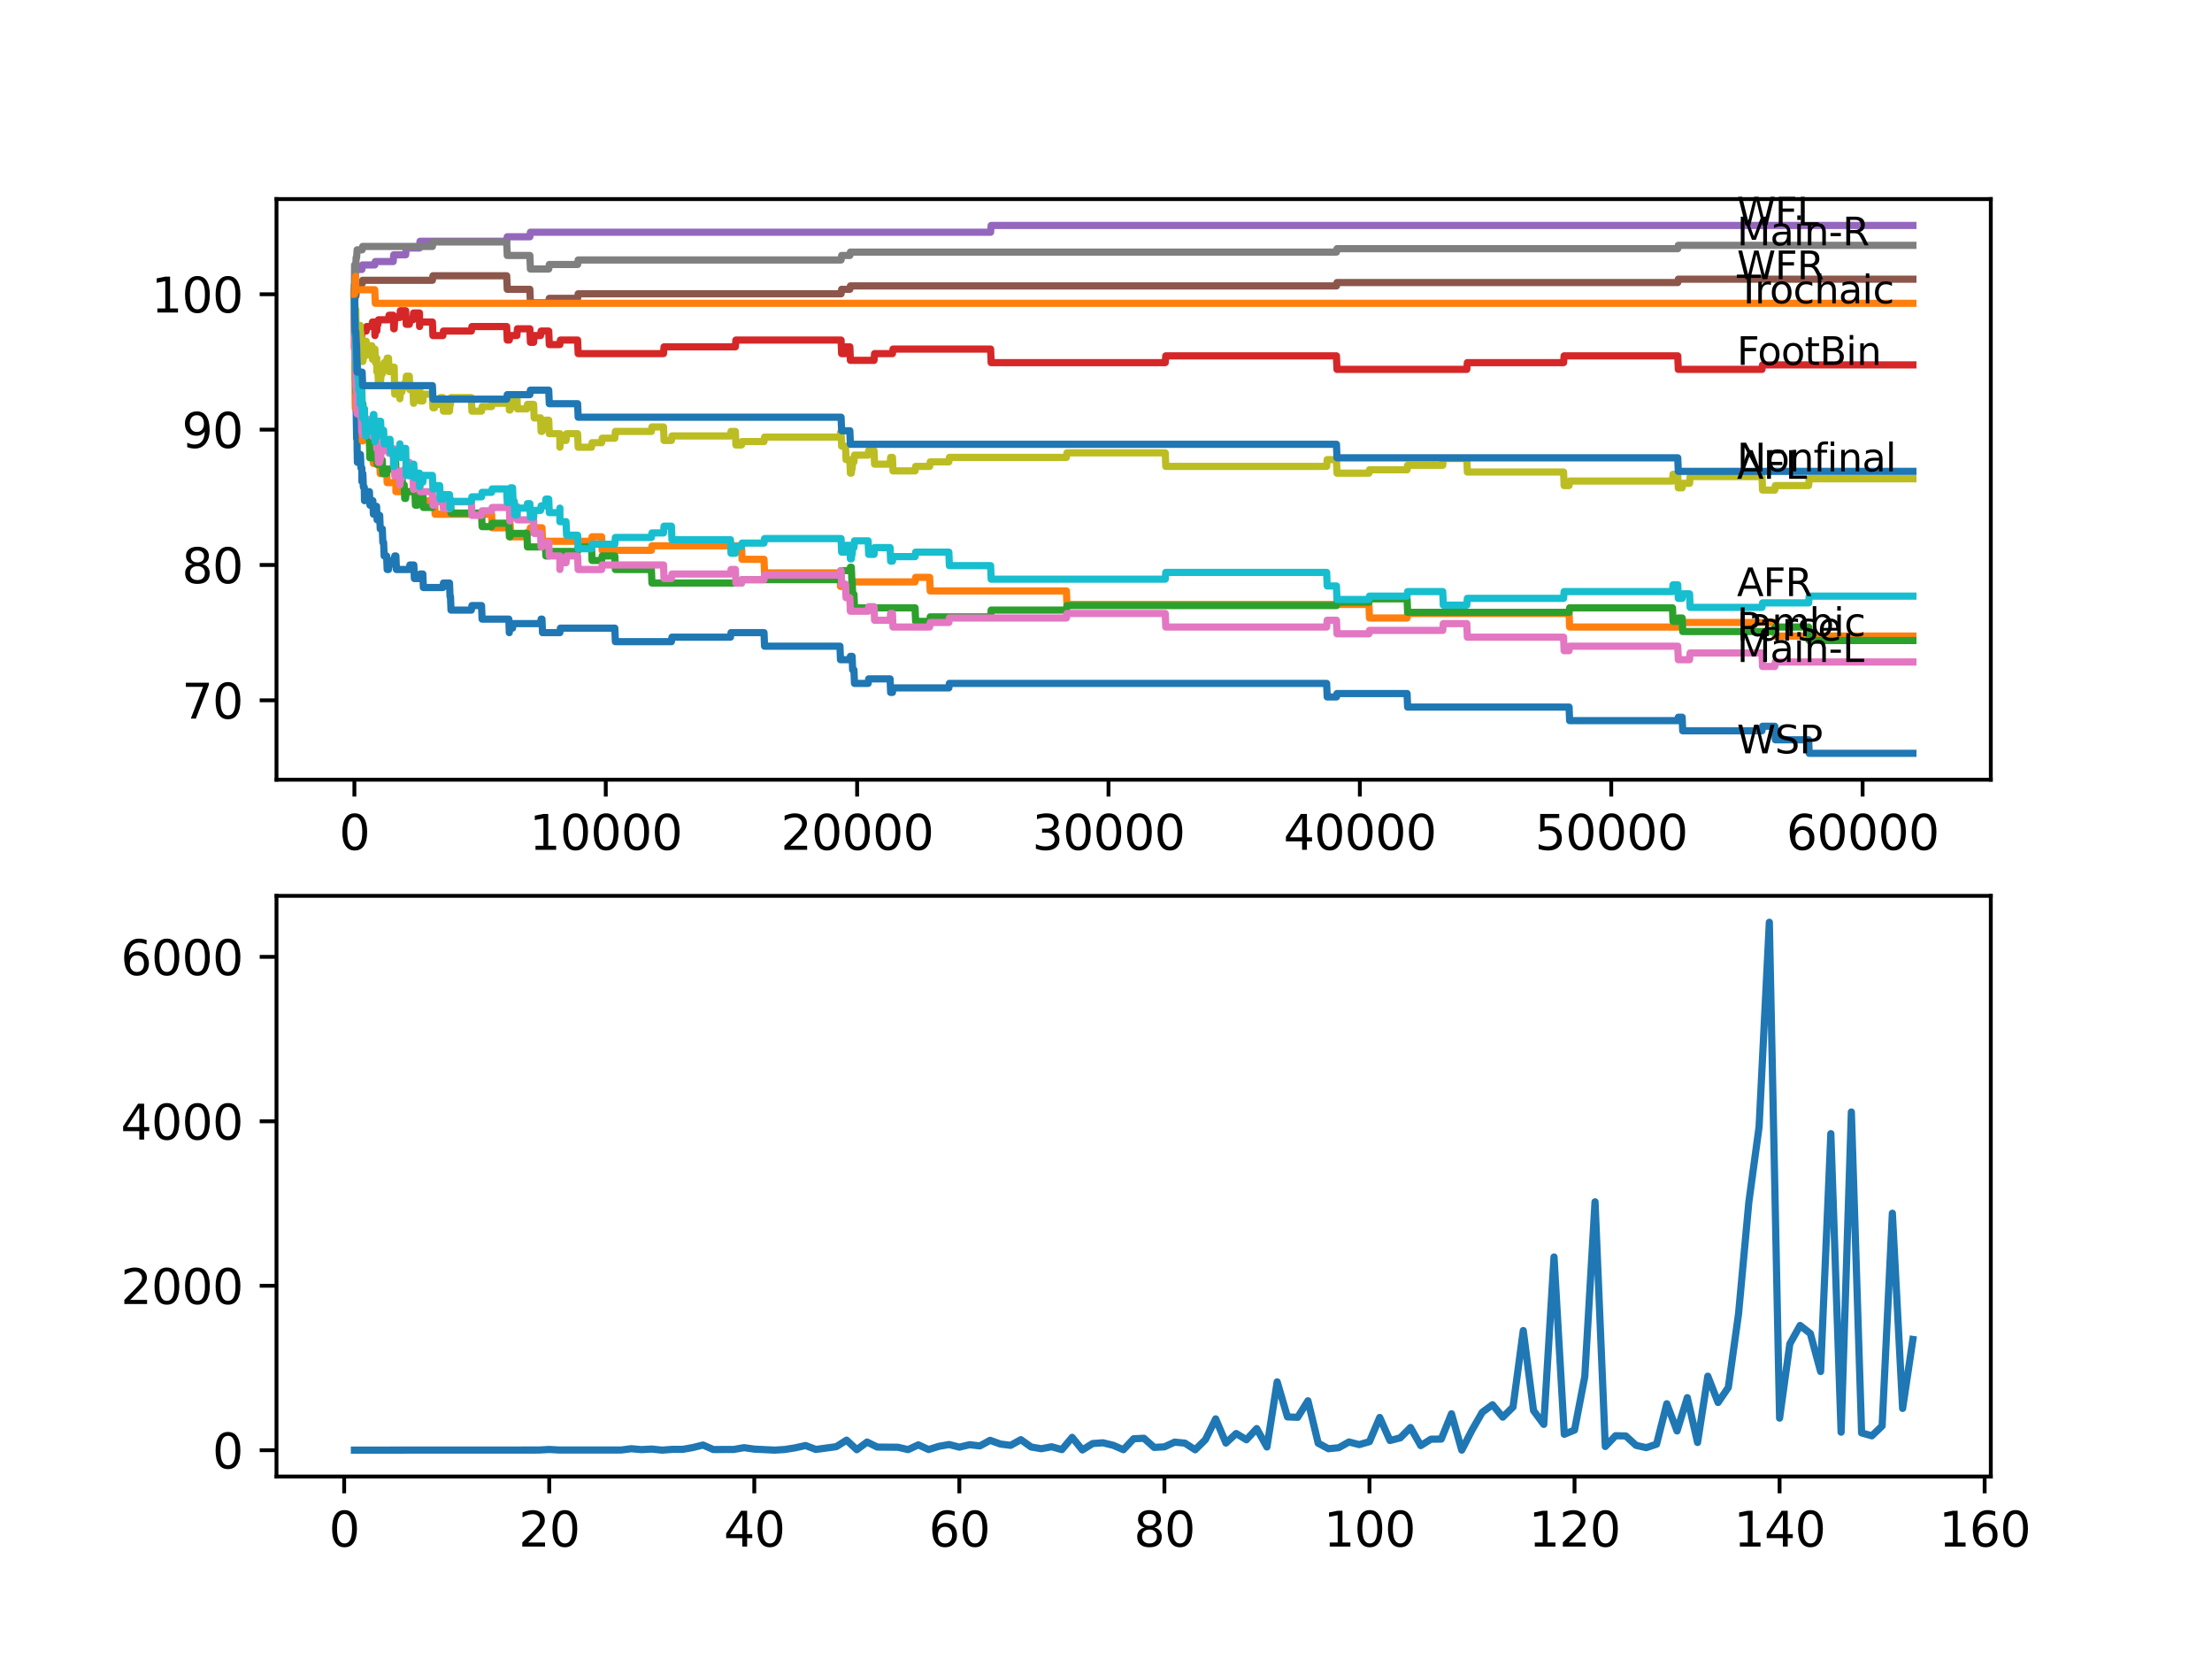 <?xml version="1.0" encoding="utf-8" standalone="no"?>
<!DOCTYPE svg PUBLIC "-//W3C//DTD SVG 1.1//EN"
  "http://www.w3.org/Graphics/SVG/1.1/DTD/svg11.dtd">
<svg xmlns:xlink="http://www.w3.org/1999/xlink" width="460.8pt" height="345.6pt" viewBox="0 0 460.8 345.6" xmlns="http://www.w3.org/2000/svg" version="1.1">
 <defs>
  <style type="text/css">*{stroke-linejoin: round; stroke-linecap: butt}</style>
 </defs>
 <g id="figure_1">
  <g id="patch_1">
   <path d="M 0 345.6 
L 460.8 345.6 
L 460.8 0 
L 0 0 
z
" style="fill: #ffffff"/>
  </g>
  <g id="axes_1">
   <g id="patch_2">
    <path d="M 57.6 162.432 
L 414.72 162.432 
L 414.72 41.472 
L 57.6 41.472 
z
" style="fill: #ffffff"/>
   </g>
   <g id="matplotlib.axis_1">
    <g id="xtick_1">
     <g id="line2d_1">
      <defs>
       <path id="m6bfbe32588" d="M 0 0 
L 0 3.5 
" style="stroke: #000000; stroke-width: 0.8"/>
      </defs>
      <g>
       <use xlink:href="#m6bfbe32588" x="73.827" y="162.432" style="stroke: #000000; stroke-width: 0.8"/>
      </g>
     </g>
     <g id="text_1">
      <!-- 0 -->
      <g transform="translate(70.646 177.03)scale(0.1 -0.1)">
       <defs>
        <path id="DejaVuSans-30" d="M 2034 4250 
Q 1547 4250 1301 3770 
Q 1056 3291 1056 2328 
Q 1056 1369 1301 889 
Q 1547 409 2034 409 
Q 2525 409 2770 889 
Q 3016 1369 3016 2328 
Q 3016 3291 2770 3770 
Q 2525 4250 2034 4250 
z
M 2034 4750 
Q 2819 4750 3233 4129 
Q 3647 3509 3647 2328 
Q 3647 1150 3233 529 
Q 2819 -91 2034 -91 
Q 1250 -91 836 529 
Q 422 1150 422 2328 
Q 422 3509 836 4129 
Q 1250 4750 2034 4750 
z
" transform="scale(0.016)"/>
       </defs>
       <use xlink:href="#DejaVuSans-30"/>
      </g>
     </g>
    </g>
    <g id="xtick_2">
     <g id="line2d_2">
      <g>
       <use xlink:href="#m6bfbe32588" x="126.192" y="162.432" style="stroke: #000000; stroke-width: 0.8"/>
      </g>
     </g>
     <g id="text_2">
      <!-- 10000 -->
      <g transform="translate(110.286 177.03)scale(0.1 -0.1)">
       <defs>
        <path id="DejaVuSans-31" d="M 794 531 
L 1825 531 
L 1825 4091 
L 703 3866 
L 703 4441 
L 1819 4666 
L 2450 4666 
L 2450 531 
L 3481 531 
L 3481 0 
L 794 0 
L 794 531 
z
" transform="scale(0.016)"/>
       </defs>
       <use xlink:href="#DejaVuSans-31"/>
       <use xlink:href="#DejaVuSans-30" x="63.623"/>
       <use xlink:href="#DejaVuSans-30" x="127.246"/>
       <use xlink:href="#DejaVuSans-30" x="190.869"/>
       <use xlink:href="#DejaVuSans-30" x="254.492"/>
      </g>
     </g>
    </g>
    <g id="xtick_3">
     <g id="line2d_3">
      <g>
       <use xlink:href="#m6bfbe32588" x="178.556" y="162.432" style="stroke: #000000; stroke-width: 0.8"/>
      </g>
     </g>
     <g id="text_3">
      <!-- 20000 -->
      <g transform="translate(162.65 177.03)scale(0.1 -0.1)">
       <defs>
        <path id="DejaVuSans-32" d="M 1228 531 
L 3431 531 
L 3431 0 
L 469 0 
L 469 531 
Q 828 903 1448 1529 
Q 2069 2156 2228 2338 
Q 2531 2678 2651 2914 
Q 2772 3150 2772 3378 
Q 2772 3750 2511 3984 
Q 2250 4219 1831 4219 
Q 1534 4219 1204 4116 
Q 875 4013 500 3803 
L 500 4441 
Q 881 4594 1212 4672 
Q 1544 4750 1819 4750 
Q 2544 4750 2975 4387 
Q 3406 4025 3406 3419 
Q 3406 3131 3298 2873 
Q 3191 2616 2906 2266 
Q 2828 2175 2409 1742 
Q 1991 1309 1228 531 
z
" transform="scale(0.016)"/>
       </defs>
       <use xlink:href="#DejaVuSans-32"/>
       <use xlink:href="#DejaVuSans-30" x="63.623"/>
       <use xlink:href="#DejaVuSans-30" x="127.246"/>
       <use xlink:href="#DejaVuSans-30" x="190.869"/>
       <use xlink:href="#DejaVuSans-30" x="254.492"/>
      </g>
     </g>
    </g>
    <g id="xtick_4">
     <g id="line2d_4">
      <g>
       <use xlink:href="#m6bfbe32588" x="230.921" y="162.432" style="stroke: #000000; stroke-width: 0.8"/>
      </g>
     </g>
     <g id="text_4">
      <!-- 30000 -->
      <g transform="translate(215.015 177.03)scale(0.1 -0.1)">
       <defs>
        <path id="DejaVuSans-33" d="M 2597 2516 
Q 3050 2419 3304 2112 
Q 3559 1806 3559 1356 
Q 3559 666 3084 287 
Q 2609 -91 1734 -91 
Q 1441 -91 1130 -33 
Q 819 25 488 141 
L 488 750 
Q 750 597 1062 519 
Q 1375 441 1716 441 
Q 2309 441 2620 675 
Q 2931 909 2931 1356 
Q 2931 1769 2642 2001 
Q 2353 2234 1838 2234 
L 1294 2234 
L 1294 2753 
L 1863 2753 
Q 2328 2753 2575 2939 
Q 2822 3125 2822 3475 
Q 2822 3834 2567 4026 
Q 2313 4219 1838 4219 
Q 1578 4219 1281 4162 
Q 984 4106 628 3988 
L 628 4550 
Q 988 4650 1302 4700 
Q 1616 4750 1894 4750 
Q 2613 4750 3031 4423 
Q 3450 4097 3450 3541 
Q 3450 3153 3228 2886 
Q 3006 2619 2597 2516 
z
" transform="scale(0.016)"/>
       </defs>
       <use xlink:href="#DejaVuSans-33"/>
       <use xlink:href="#DejaVuSans-30" x="63.623"/>
       <use xlink:href="#DejaVuSans-30" x="127.246"/>
       <use xlink:href="#DejaVuSans-30" x="190.869"/>
       <use xlink:href="#DejaVuSans-30" x="254.492"/>
      </g>
     </g>
    </g>
    <g id="xtick_5">
     <g id="line2d_5">
      <g>
       <use xlink:href="#m6bfbe32588" x="283.285" y="162.432" style="stroke: #000000; stroke-width: 0.8"/>
      </g>
     </g>
     <g id="text_5">
      <!-- 40000 -->
      <g transform="translate(267.379 177.03)scale(0.1 -0.1)">
       <defs>
        <path id="DejaVuSans-34" d="M 2419 4116 
L 825 1625 
L 2419 1625 
L 2419 4116 
z
M 2253 4666 
L 3047 4666 
L 3047 1625 
L 3713 1625 
L 3713 1100 
L 3047 1100 
L 3047 0 
L 2419 0 
L 2419 1100 
L 313 1100 
L 313 1709 
L 2253 4666 
z
" transform="scale(0.016)"/>
       </defs>
       <use xlink:href="#DejaVuSans-34"/>
       <use xlink:href="#DejaVuSans-30" x="63.623"/>
       <use xlink:href="#DejaVuSans-30" x="127.246"/>
       <use xlink:href="#DejaVuSans-30" x="190.869"/>
       <use xlink:href="#DejaVuSans-30" x="254.492"/>
      </g>
     </g>
    </g>
    <g id="xtick_6">
     <g id="line2d_6">
      <g>
       <use xlink:href="#m6bfbe32588" x="335.65" y="162.432" style="stroke: #000000; stroke-width: 0.8"/>
      </g>
     </g>
     <g id="text_6">
      <!-- 50000 -->
      <g transform="translate(319.744 177.03)scale(0.1 -0.1)">
       <defs>
        <path id="DejaVuSans-35" d="M 691 4666 
L 3169 4666 
L 3169 4134 
L 1269 4134 
L 1269 2991 
Q 1406 3038 1543 3061 
Q 1681 3084 1819 3084 
Q 2600 3084 3056 2656 
Q 3513 2228 3513 1497 
Q 3513 744 3044 326 
Q 2575 -91 1722 -91 
Q 1428 -91 1123 -41 
Q 819 9 494 109 
L 494 744 
Q 775 591 1075 516 
Q 1375 441 1709 441 
Q 2250 441 2565 725 
Q 2881 1009 2881 1497 
Q 2881 1984 2565 2268 
Q 2250 2553 1709 2553 
Q 1456 2553 1204 2497 
Q 953 2441 691 2322 
L 691 4666 
z
" transform="scale(0.016)"/>
       </defs>
       <use xlink:href="#DejaVuSans-35"/>
       <use xlink:href="#DejaVuSans-30" x="63.623"/>
       <use xlink:href="#DejaVuSans-30" x="127.246"/>
       <use xlink:href="#DejaVuSans-30" x="190.869"/>
       <use xlink:href="#DejaVuSans-30" x="254.492"/>
      </g>
     </g>
    </g>
    <g id="xtick_7">
     <g id="line2d_7">
      <g>
       <use xlink:href="#m6bfbe32588" x="388.014" y="162.432" style="stroke: #000000; stroke-width: 0.8"/>
      </g>
     </g>
     <g id="text_7">
      <!-- 60000 -->
      <g transform="translate(372.108 177.03)scale(0.1 -0.1)">
       <defs>
        <path id="DejaVuSans-36" d="M 2113 2584 
Q 1688 2584 1439 2293 
Q 1191 2003 1191 1497 
Q 1191 994 1439 701 
Q 1688 409 2113 409 
Q 2538 409 2786 701 
Q 3034 994 3034 1497 
Q 3034 2003 2786 2293 
Q 2538 2584 2113 2584 
z
M 3366 4563 
L 3366 3988 
Q 3128 4100 2886 4159 
Q 2644 4219 2406 4219 
Q 1781 4219 1451 3797 
Q 1122 3375 1075 2522 
Q 1259 2794 1537 2939 
Q 1816 3084 2150 3084 
Q 2853 3084 3261 2657 
Q 3669 2231 3669 1497 
Q 3669 778 3244 343 
Q 2819 -91 2113 -91 
Q 1303 -91 875 529 
Q 447 1150 447 2328 
Q 447 3434 972 4092 
Q 1497 4750 2381 4750 
Q 2619 4750 2861 4703 
Q 3103 4656 3366 4563 
z
" transform="scale(0.016)"/>
       </defs>
       <use xlink:href="#DejaVuSans-36"/>
       <use xlink:href="#DejaVuSans-30" x="63.623"/>
       <use xlink:href="#DejaVuSans-30" x="127.246"/>
       <use xlink:href="#DejaVuSans-30" x="190.869"/>
       <use xlink:href="#DejaVuSans-30" x="254.492"/>
      </g>
     </g>
    </g>
   </g>
   <g id="matplotlib.axis_2">
    <g id="ytick_1">
     <g id="line2d_8">
      <defs>
       <path id="m918d3abade" d="M 0 0 
L -3.5 0 
" style="stroke: #000000; stroke-width: 0.8"/>
      </defs>
      <g>
       <use xlink:href="#m918d3abade" x="57.6" y="145.89" style="stroke: #000000; stroke-width: 0.8"/>
      </g>
     </g>
     <g id="text_8">
      <!-- 70 -->
      <g transform="translate(37.875 149.69)scale(0.1 -0.1)">
       <defs>
        <path id="DejaVuSans-37" d="M 525 4666 
L 3525 4666 
L 3525 4397 
L 1831 0 
L 1172 0 
L 2766 4134 
L 525 4134 
L 525 4666 
z
" transform="scale(0.016)"/>
       </defs>
       <use xlink:href="#DejaVuSans-37"/>
       <use xlink:href="#DejaVuSans-30" x="63.623"/>
      </g>
     </g>
    </g>
    <g id="ytick_2">
     <g id="line2d_9">
      <g>
       <use xlink:href="#m918d3abade" x="57.6" y="117.695" style="stroke: #000000; stroke-width: 0.8"/>
      </g>
     </g>
     <g id="text_9">
      <!-- 80 -->
      <g transform="translate(37.875 121.494)scale(0.1 -0.1)">
       <defs>
        <path id="DejaVuSans-38" d="M 2034 2216 
Q 1584 2216 1326 1975 
Q 1069 1734 1069 1313 
Q 1069 891 1326 650 
Q 1584 409 2034 409 
Q 2484 409 2743 651 
Q 3003 894 3003 1313 
Q 3003 1734 2745 1975 
Q 2488 2216 2034 2216 
z
M 1403 2484 
Q 997 2584 770 2862 
Q 544 3141 544 3541 
Q 544 4100 942 4425 
Q 1341 4750 2034 4750 
Q 2731 4750 3128 4425 
Q 3525 4100 3525 3541 
Q 3525 3141 3298 2862 
Q 3072 2584 2669 2484 
Q 3125 2378 3379 2068 
Q 3634 1759 3634 1313 
Q 3634 634 3220 271 
Q 2806 -91 2034 -91 
Q 1263 -91 848 271 
Q 434 634 434 1313 
Q 434 1759 690 2068 
Q 947 2378 1403 2484 
z
M 1172 3481 
Q 1172 3119 1398 2916 
Q 1625 2713 2034 2713 
Q 2441 2713 2670 2916 
Q 2900 3119 2900 3481 
Q 2900 3844 2670 4047 
Q 2441 4250 2034 4250 
Q 1625 4250 1398 4047 
Q 1172 3844 1172 3481 
z
" transform="scale(0.016)"/>
       </defs>
       <use xlink:href="#DejaVuSans-38"/>
       <use xlink:href="#DejaVuSans-30" x="63.623"/>
      </g>
     </g>
    </g>
    <g id="ytick_3">
     <g id="line2d_10">
      <g>
       <use xlink:href="#m918d3abade" x="57.6" y="89.499" style="stroke: #000000; stroke-width: 0.8"/>
      </g>
     </g>
     <g id="text_10">
      <!-- 90 -->
      <g transform="translate(37.875 93.298)scale(0.1 -0.1)">
       <defs>
        <path id="DejaVuSans-39" d="M 703 97 
L 703 672 
Q 941 559 1184 500 
Q 1428 441 1663 441 
Q 2288 441 2617 861 
Q 2947 1281 2994 2138 
Q 2813 1869 2534 1725 
Q 2256 1581 1919 1581 
Q 1219 1581 811 2004 
Q 403 2428 403 3163 
Q 403 3881 828 4315 
Q 1253 4750 1959 4750 
Q 2769 4750 3195 4129 
Q 3622 3509 3622 2328 
Q 3622 1225 3098 567 
Q 2575 -91 1691 -91 
Q 1453 -91 1209 -44 
Q 966 3 703 97 
z
M 1959 2075 
Q 2384 2075 2632 2365 
Q 2881 2656 2881 3163 
Q 2881 3666 2632 3958 
Q 2384 4250 1959 4250 
Q 1534 4250 1286 3958 
Q 1038 3666 1038 3163 
Q 1038 2656 1286 2365 
Q 1534 2075 1959 2075 
z
" transform="scale(0.016)"/>
       </defs>
       <use xlink:href="#DejaVuSans-39"/>
       <use xlink:href="#DejaVuSans-30" x="63.623"/>
      </g>
     </g>
    </g>
    <g id="ytick_4">
     <g id="line2d_11">
      <g>
       <use xlink:href="#m918d3abade" x="57.6" y="61.303" style="stroke: #000000; stroke-width: 0.8"/>
      </g>
     </g>
     <g id="text_11">
      <!-- 100 -->
      <g transform="translate(31.512 65.102)scale(0.1 -0.1)">
       <use xlink:href="#DejaVuSans-31"/>
       <use xlink:href="#DejaVuSans-30" x="63.623"/>
       <use xlink:href="#DejaVuSans-30" x="127.246"/>
      </g>
     </g>
    </g>
   </g>
   <g id="line2d_12">
    <path d="M 73.833 61.303 
L 73.838 61.303 
L 73.969 74.461 
L 74.006 73.521 
L 74.021 79.16 
L 74.053 79.16 
L 74.063 79.16 
L 74.089 78.221 
L 74.1 83.86 
L 74.147 83.86 
L 74.173 83.86 
L 74.294 91.379 
L 74.32 91.379 
L 74.393 90.674 
L 74.398 93.493 
L 74.451 96.313 
L 74.508 95.608 
L 74.671 95.608 
L 74.786 94.668 
L 75.079 94.668 
L 75.194 97.488 
L 75.383 97.488 
L 75.388 100.307 
L 75.493 98.662 
L 75.587 98.662 
L 75.702 101.482 
L 75.885 101.482 
L 75.933 104.302 
L 75.995 103.362 
L 76.283 103.362 
L 76.399 102.422 
L 76.954 102.422 
L 77.069 105.242 
L 77.472 105.242 
L 77.587 104.302 
L 77.671 104.302 
L 77.786 107.121 
L 78.069 107.121 
L 78.189 105.476 
L 78.446 105.476 
L 78.561 108.296 
L 78.734 108.296 
L 78.849 107.356 
L 79.095 107.356 
L 79.211 110.176 
L 79.64 110.176 
L 79.755 112.995 
L 79.912 112.995 
L 80.027 115.815 
L 80.541 115.815 
L 80.656 118.635 
L 80.933 118.635 
L 81.049 117.695 
L 81.242 117.695 
L 81.358 116.755 
L 82.117 116.755 
L 82.232 115.815 
L 82.468 115.815 
L 82.583 118.635 
L 85.269 118.635 
L 85.384 117.695 
L 86.206 117.695 
L 86.322 120.514 
L 87.411 120.514 
L 87.526 119.574 
L 88.081 119.574 
L 88.196 122.394 
L 92.26 122.394 
L 92.375 121.454 
L 93.637 121.454 
L 93.752 124.274 
L 93.841 124.274 
L 93.956 127.093 
L 98.193 127.093 
L 98.308 126.153 
L 100.313 126.153 
L 100.429 128.973 
L 106 128.973 
L 106.094 131.793 
L 106.11 130.853 
L 106.775 130.853 
L 106.89 129.913 
L 112.609 129.913 
L 112.724 128.973 
L 112.902 128.973 
L 113.017 131.793 
L 116.63 131.793 
L 116.745 130.853 
L 128.077 130.853 
L 128.192 133.672 
L 139.864 133.672 
L 139.98 132.732 
L 152.17 132.732 
L 152.285 131.793 
L 159.155 131.793 
L 159.271 134.612 
L 174.975 134.612 
L 175.09 137.432 
L 177.038 137.432 
L 177.153 136.727 
L 177.509 136.727 
L 177.624 139.546 
L 177.891 139.546 
L 178.007 142.366 
L 180.85 142.366 
L 180.965 141.426 
L 185.421 141.426 
L 185.537 144.246 
L 185.914 144.246 
L 186.029 143.306 
L 197.659 143.306 
L 197.774 142.366 
L 276.363 142.366 
L 276.478 145.186 
L 278.405 145.186 
L 278.52 144.481 
L 293.119 144.481 
L 293.235 147.3 
L 326.868 147.3 
L 326.984 150.12 
L 349.506 150.12 
L 349.621 149.415 
L 350.422 149.415 
L 350.537 152.235 
L 367.058 152.235 
L 367.173 151.295 
L 369.718 151.295 
L 369.833 154.114 
L 376.772 154.114 
L 376.887 156.934 
L 398.487 156.934 
L 398.487 156.934 
" clip-path="url(#pc55ba1aeb9)" style="fill: none; stroke: #1f77b4; stroke-width: 1.5; stroke-linecap: square"/>
   </g>
   <g id="line2d_13">
    <path d="M 73.833 61.303 
L 73.838 61.303 
L 73.848 60.363 
L 73.885 71.642 
L 74.016 85.035 
L 74.131 84.095 
L 74.173 84.095 
L 74.294 82.215 
L 74.32 82.215 
L 74.393 81.51 
L 74.398 84.33 
L 74.419 83.39 
L 74.503 83.39 
L 74.618 86.209 
L 75.357 86.209 
L 75.477 91.849 
L 75.587 91.849 
L 75.702 90.909 
L 76.954 90.909 
L 77.069 93.728 
L 77.671 93.728 
L 77.786 96.548 
L 78.069 96.548 
L 78.184 95.843 
L 79.095 95.843 
L 79.211 98.662 
L 79.64 98.662 
L 79.755 97.723 
L 80.541 97.723 
L 80.656 100.542 
L 82.431 100.542 
L 82.468 99.602 
L 82.473 102.422 
L 82.53 102.422 
L 86.421 102.422 
L 86.536 101.482 
L 86.934 101.482 
L 87.05 104.302 
L 90.532 104.302 
L 90.647 107.121 
L 102.408 107.121 
L 102.523 109.941 
L 105.555 109.941 
L 105.67 109.001 
L 106.252 109.001 
L 106.367 111.821 
L 109.76 111.821 
L 109.875 110.881 
L 110.378 110.881 
L 110.493 109.941 
L 112.902 109.941 
L 113.017 112.76 
L 123.223 112.76 
L 123.338 111.821 
L 125.328 111.821 
L 125.443 114.64 
L 135.696 114.64 
L 135.811 113.7 
L 154.469 113.7 
L 154.584 116.52 
L 159.155 116.52 
L 159.271 119.339 
L 174.975 119.339 
L 175.09 122.159 
L 177.347 122.159 
L 177.462 121.219 
L 190.626 121.219 
L 190.742 120.279 
L 193.664 120.279 
L 193.779 123.099 
L 222.15 123.099 
L 222.265 125.918 
L 285.176 125.918 
L 285.291 128.738 
L 293.119 128.738 
L 293.235 127.798 
L 326.868 127.798 
L 326.984 130.618 
L 350.422 130.618 
L 350.537 129.678 
L 369.718 129.678 
L 369.833 132.497 
L 398.487 132.497 
L 398.487 132.497 
" clip-path="url(#pc55ba1aeb9)" style="fill: none; stroke: #ff7f0e; stroke-width: 1.5; stroke-linecap: square"/>
   </g>
   <g id="line2d_14">
    <path d="M 73.833 59.893 
L 73.838 59.893 
L 73.906 66.942 
L 73.864 59.423 
L 73.958 65.532 
L 73.964 65.532 
L 74.063 72.581 
L 74.084 71.642 
L 74.089 71.642 
L 74.215 81.98 
L 74.398 81.98 
L 74.503 84.8 
L 74.508 83.86 
L 75.079 83.86 
L 75.194 86.679 
L 75.357 86.679 
L 75.477 84.095 
L 75.587 84.095 
L 75.702 86.914 
L 75.885 86.914 
L 76.001 89.734 
L 76.922 89.734 
L 77.043 95.373 
L 77.671 95.373 
L 77.786 94.668 
L 78.069 94.668 
L 78.184 93.963 
L 78.446 93.963 
L 78.561 96.783 
L 79.095 96.783 
L 79.211 95.843 
L 79.64 95.843 
L 79.755 98.662 
L 80.541 98.662 
L 80.656 97.723 
L 81.913 97.723 
L 82.028 96.313 
L 82.431 96.313 
L 82.468 99.132 
L 82.541 98.193 
L 83.724 98.193 
L 83.84 101.012 
L 84.196 101.012 
L 84.311 103.832 
L 84.51 103.832 
L 84.625 102.422 
L 86.421 102.422 
L 86.536 105.242 
L 86.934 105.242 
L 87.05 104.302 
L 87.385 104.302 
L 87.5 102.892 
L 88.081 102.892 
L 88.196 105.711 
L 90.076 105.711 
L 90.191 104.772 
L 90.532 104.772 
L 90.647 104.067 
L 93.841 104.067 
L 93.956 106.886 
L 100.313 106.886 
L 100.429 109.706 
L 102.408 109.706 
L 102.523 109.001 
L 106 109.001 
L 106.115 111.821 
L 106.252 111.821 
L 106.367 111.116 
L 109.76 111.116 
L 109.875 113.935 
L 112.902 113.935 
L 113.017 112.995 
L 113.604 112.995 
L 113.719 115.815 
L 114.31 115.815 
L 114.426 114.875 
L 120.327 114.875 
L 120.442 113.935 
L 123.223 113.935 
L 123.338 116.755 
L 125.328 116.755 
L 125.443 115.815 
L 128.077 115.815 
L 128.192 118.635 
L 135.696 118.635 
L 135.811 121.454 
L 154.469 121.454 
L 154.584 120.749 
L 174.975 120.749 
L 175.09 119.809 
L 175.21 119.809 
L 175.326 118.869 
L 177.038 118.869 
L 177.153 118.165 
L 177.347 118.165 
L 177.462 120.984 
L 177.509 120.984 
L 177.624 123.804 
L 177.891 123.804 
L 178.007 126.623 
L 190.626 126.623 
L 190.742 129.443 
L 193.664 129.443 
L 193.779 128.503 
L 206.362 128.503 
L 206.477 127.093 
L 222.15 127.093 
L 222.265 126.153 
L 278.405 126.153 
L 278.52 125.449 
L 285.176 125.449 
L 285.291 124.744 
L 293.119 124.744 
L 293.235 127.563 
L 326.868 127.563 
L 326.984 126.623 
L 348.406 126.623 
L 348.521 129.443 
L 349.506 129.443 
L 349.621 128.738 
L 350.422 128.738 
L 350.537 131.558 
L 369.718 131.558 
L 369.833 130.618 
L 376.772 130.618 
L 376.887 133.437 
L 398.487 133.437 
L 398.487 133.437 
" clip-path="url(#pc55ba1aeb9)" style="fill: none; stroke: #2ca02c; stroke-width: 1.5; stroke-linecap: square"/>
   </g>
   <g id="line2d_15">
    <path d="M 73.833 64.123 
L 73.838 64.123 
L 73.864 72.581 
L 73.958 71.313 
L 73.964 71.313 
L 74.089 68.963 
L 74.178 68.963 
L 74.294 71.782 
L 74.32 71.782 
L 74.393 74.602 
L 74.43 73.897 
L 74.451 73.897 
L 74.566 73.192 
L 75.042 73.192 
L 75.163 70.373 
L 75.288 70.373 
L 75.404 68.963 
L 76.283 68.963 
L 76.399 68.023 
L 77.472 68.023 
L 77.587 67.083 
L 78.069 67.083 
L 78.106 69.903 
L 78.179 68.963 
L 78.488 68.963 
L 78.603 67.553 
L 78.734 67.553 
L 78.849 66.613 
L 80.933 66.613 
L 81.049 65.673 
L 81.913 65.673 
L 82.028 68.493 
L 82.117 68.493 
L 82.237 66.143 
L 83.285 66.143 
L 83.4 64.734 
L 84.51 64.734 
L 84.625 67.553 
L 85.269 67.553 
L 85.384 66.613 
L 86.028 66.613 
L 86.144 65.203 
L 87.385 65.203 
L 87.411 68.023 
L 87.495 67.083 
L 90.076 67.083 
L 90.191 69.903 
L 92.26 69.903 
L 92.375 68.963 
L 98.193 68.963 
L 98.308 68.023 
L 105.555 68.023 
L 105.67 70.843 
L 106.094 70.843 
L 106.21 69.903 
L 107.676 69.903 
L 107.791 68.493 
L 110.378 68.493 
L 110.493 71.313 
L 111.163 71.313 
L 111.279 69.903 
L 112.609 69.903 
L 112.724 68.963 
L 114.31 68.963 
L 114.426 71.782 
L 116.63 71.782 
L 116.745 70.843 
L 120.327 70.843 
L 120.442 73.662 
L 138.22 73.662 
L 138.335 72.252 
L 153.186 72.252 
L 153.301 70.843 
L 175.21 70.843 
L 175.326 73.662 
L 176.132 73.662 
L 176.247 72.252 
L 177.038 72.252 
L 177.153 75.072 
L 182.075 75.072 
L 182.191 73.662 
L 185.914 73.662 
L 186.029 72.722 
L 206.362 72.722 
L 206.477 75.542 
L 242.74 75.542 
L 242.855 74.132 
L 278.405 74.132 
L 278.52 76.952 
L 305.561 76.952 
L 305.676 75.542 
L 325.722 75.542 
L 325.837 74.132 
L 349.506 74.132 
L 349.621 76.952 
L 367.058 76.952 
L 367.173 76.012 
L 398.487 76.012 
L 398.487 76.012 
" clip-path="url(#pc55ba1aeb9)" style="fill: none; stroke: #d62728; stroke-width: 1.5; stroke-linecap: square"/>
   </g>
   <g id="line2d_16">
    <path d="M 73.833 61.303 
L 73.854 61.303 
L 73.974 57.544 
L 73.995 57.544 
L 74.11 56.134 
L 75.388 56.134 
L 75.503 55.194 
L 78.069 55.194 
L 78.184 54.489 
L 81.913 54.489 
L 82.028 53.079 
L 84.51 53.079 
L 84.625 51.669 
L 87.385 51.669 
L 87.5 50.26 
L 105.555 50.26 
L 105.67 49.32 
L 110.378 49.32 
L 110.493 48.38 
L 206.362 48.38 
L 206.477 46.97 
L 398.487 46.97 
L 398.487 46.97 
" clip-path="url(#pc55ba1aeb9)" style="fill: none; stroke: #9467bd; stroke-width: 1.5; stroke-linecap: square"/>
   </g>
   <g id="line2d_17">
    <path d="M 73.833 61.303 
L 73.859 61.303 
L 73.869 60.363 
L 73.875 63.183 
L 73.964 61.679 
L 74.131 61.679 
L 74.246 60.739 
L 74.283 60.739 
L 74.398 59.094 
L 75.435 59.094 
L 75.55 58.389 
L 90.076 58.389 
L 90.191 57.45 
L 105.555 57.45 
L 105.67 60.269 
L 110.378 60.269 
L 110.493 63.089 
L 114.31 63.089 
L 114.426 62.149 
L 120.327 62.149 
L 120.442 61.209 
L 175.21 61.209 
L 175.326 60.269 
L 177.038 60.269 
L 177.153 59.564 
L 278.405 59.564 
L 278.52 58.859 
L 349.506 58.859 
L 349.621 58.155 
L 398.487 58.155 
L 398.487 58.155 
" clip-path="url(#pc55ba1aeb9)" style="fill: none; stroke: #8c564b; stroke-width: 1.5; stroke-linecap: square"/>
   </g>
   <g id="line2d_18">
    <path d="M 73.833 64.123 
L 73.958 73.051 
L 73.964 73.051 
L 73.969 72.346 
L 73.974 75.166 
L 74.063 73.521 
L 74.184 80.57 
L 74.283 80.57 
L 74.393 86.209 
L 74.398 85.504 
L 74.451 85.504 
L 74.571 83.86 
L 74.671 83.86 
L 74.786 82.92 
L 75 82.92 
L 75.042 81.51 
L 75.048 84.33 
L 75.105 84.33 
L 75.126 84.33 
L 75.241 87.149 
L 75.288 87.149 
L 75.357 89.969 
L 75.398 87.619 
L 75.435 87.619 
L 75.55 90.439 
L 75.885 90.439 
L 76.006 88.559 
L 76.058 88.559 
L 76.173 87.149 
L 76.283 87.149 
L 76.399 89.969 
L 76.922 89.969 
L 77.043 88.089 
L 77.472 88.089 
L 77.587 90.909 
L 77.671 90.909 
L 77.786 90.204 
L 77.881 90.204 
L 77.996 88.794 
L 78.106 88.794 
L 78.221 91.614 
L 78.446 91.614 
L 78.488 90.674 
L 78.493 93.493 
L 78.546 93.493 
L 78.734 93.493 
L 78.849 96.313 
L 79.095 96.313 
L 79.211 95.373 
L 79.289 95.373 
L 79.404 93.963 
L 79.912 93.963 
L 80.027 92.553 
L 80.541 92.553 
L 80.656 91.614 
L 80.933 91.614 
L 81.049 94.433 
L 81.242 94.433 
L 81.358 93.493 
L 82.117 93.493 
L 82.237 99.132 
L 82.468 99.132 
L 82.583 98.193 
L 83.285 98.193 
L 83.3 101.012 
L 83.394 99.602 
L 83.724 99.602 
L 83.84 98.662 
L 84.196 98.662 
L 84.311 97.723 
L 84.541 97.723 
L 84.656 96.313 
L 85.269 96.313 
L 85.384 99.132 
L 86.028 99.132 
L 86.144 101.952 
L 86.206 101.952 
L 86.322 100.542 
L 86.934 100.542 
L 87.05 99.602 
L 87.411 99.602 
L 87.526 102.422 
L 90.076 102.422 
L 90.191 105.242 
L 90.532 105.242 
L 90.647 104.537 
L 91.595 104.537 
L 91.71 103.127 
L 92.26 103.127 
L 92.375 105.946 
L 93.637 105.946 
L 93.752 104.537 
L 98.193 104.537 
L 98.308 107.356 
L 100.313 107.356 
L 100.429 106.416 
L 102.408 106.416 
L 102.523 105.711 
L 106.094 105.711 
L 106.21 108.531 
L 106.252 108.531 
L 106.367 107.826 
L 106.775 107.826 
L 106.89 106.886 
L 107.131 106.886 
L 107.247 105.476 
L 107.676 105.476 
L 107.791 108.296 
L 111.163 108.296 
L 111.279 111.116 
L 112.609 111.116 
L 112.724 113.935 
L 112.902 113.935 
L 113.017 112.995 
L 114.31 112.995 
L 114.426 115.815 
L 116.63 115.815 
L 116.635 118.635 
L 116.74 117.225 
L 117.913 117.225 
L 118.028 115.815 
L 120.327 115.815 
L 120.442 118.635 
L 125.328 118.635 
L 125.443 117.695 
L 138.22 117.695 
L 138.335 120.514 
L 139.864 120.514 
L 139.98 119.574 
L 152.17 119.574 
L 152.285 118.635 
L 153.186 118.635 
L 153.301 121.454 
L 154.469 121.454 
L 154.584 120.749 
L 159.155 120.749 
L 159.271 119.809 
L 174.975 119.809 
L 175.09 118.869 
L 175.21 118.869 
L 175.326 121.689 
L 176.132 121.689 
L 176.247 124.509 
L 177.038 124.509 
L 177.153 127.328 
L 180.85 127.328 
L 180.965 126.388 
L 182.075 126.388 
L 182.191 129.208 
L 185.421 129.208 
L 185.537 127.798 
L 185.914 127.798 
L 186.029 130.618 
L 193.664 130.618 
L 193.779 129.678 
L 197.659 129.678 
L 197.774 128.738 
L 222.15 128.738 
L 222.265 127.798 
L 242.74 127.798 
L 242.855 130.618 
L 276.363 130.618 
L 276.478 129.208 
L 278.405 129.208 
L 278.52 132.028 
L 285.176 132.028 
L 285.291 131.323 
L 300.55 131.323 
L 300.665 129.913 
L 305.561 129.913 
L 305.676 132.732 
L 325.722 132.732 
L 325.837 135.552 
L 326.868 135.552 
L 326.984 134.612 
L 349.506 134.612 
L 349.621 137.432 
L 351.967 137.432 
L 352.082 136.022 
L 367.058 136.022 
L 367.173 138.842 
L 369.718 138.842 
L 369.833 137.902 
L 398.487 137.902 
L 398.487 137.902 
" clip-path="url(#pc55ba1aeb9)" style="fill: none; stroke: #e377c2; stroke-width: 1.5; stroke-linecap: square"/>
   </g>
   <g id="line2d_19">
    <path d="M 73.833 59.893 
L 73.869 55.194 
L 73.948 56.51 
L 74.063 56.51 
L 74.189 53.69 
L 74.283 53.69 
L 74.398 52.045 
L 75.435 52.045 
L 75.55 51.341 
L 90.076 51.341 
L 90.191 50.401 
L 105.555 50.401 
L 105.67 53.22 
L 110.378 53.22 
L 110.493 56.04 
L 114.31 56.04 
L 114.426 55.1 
L 120.327 55.1 
L 120.442 54.16 
L 175.21 54.16 
L 175.326 53.22 
L 177.038 53.22 
L 177.153 52.515 
L 278.405 52.515 
L 278.52 51.81 
L 349.506 51.81 
L 349.621 51.106 
L 398.487 51.106 
L 398.487 51.106 
" clip-path="url(#pc55ba1aeb9)" style="fill: none; stroke: #7f7f7f; stroke-width: 1.5; stroke-linecap: square"/>
   </g>
   <g id="line2d_20">
    <path d="M 73.833 64.123 
L 73.859 64.123 
L 73.901 63.183 
L 73.974 67.553 
L 74.063 65.908 
L 74.068 68.728 
L 74.084 67.318 
L 74.089 67.318 
L 74.131 64.499 
L 74.184 69.198 
L 74.194 67.788 
L 74.283 67.788 
L 74.393 73.427 
L 74.398 72.722 
L 74.519 70.138 
L 74.671 70.138 
L 74.786 69.198 
L 75 69.198 
L 75.042 67.788 
L 75.048 70.608 
L 75.11 69.198 
L 75.126 69.198 
L 75.241 72.017 
L 75.288 72.017 
L 75.357 74.837 
L 75.398 72.487 
L 75.435 72.487 
L 75.55 75.307 
L 75.587 75.307 
L 75.702 74.367 
L 75.885 74.367 
L 76.006 72.487 
L 76.058 72.487 
L 76.173 71.078 
L 76.283 71.078 
L 76.399 73.897 
L 76.922 73.897 
L 77.043 72.017 
L 77.472 72.017 
L 77.587 74.837 
L 77.671 74.837 
L 77.786 74.132 
L 77.881 74.132 
L 77.996 72.722 
L 78.106 72.722 
L 78.221 75.542 
L 78.446 75.542 
L 78.488 74.602 
L 78.493 77.422 
L 78.546 77.422 
L 78.734 77.422 
L 78.849 80.241 
L 79.095 80.241 
L 79.211 79.301 
L 79.289 79.301 
L 79.404 77.892 
L 79.64 77.892 
L 79.755 76.952 
L 79.912 76.952 
L 80.027 75.542 
L 80.541 75.542 
L 80.656 74.602 
L 80.933 74.602 
L 81.049 77.422 
L 81.242 77.422 
L 81.358 76.482 
L 82.117 76.482 
L 82.237 82.121 
L 82.431 82.121 
L 82.551 80.241 
L 83.285 80.241 
L 83.3 83.061 
L 83.394 81.651 
L 83.724 81.651 
L 83.84 80.711 
L 84.196 80.711 
L 84.311 79.771 
L 84.541 79.771 
L 84.656 78.362 
L 85.269 78.362 
L 85.384 81.181 
L 86.028 81.181 
L 86.144 84.001 
L 86.206 84.001 
L 86.322 82.591 
L 86.421 82.591 
L 86.536 81.651 
L 86.934 81.651 
L 87.05 80.711 
L 87.411 80.711 
L 87.526 83.531 
L 88.081 83.531 
L 88.196 82.121 
L 90.076 82.121 
L 90.191 84.941 
L 90.532 84.941 
L 90.647 84.236 
L 91.595 84.236 
L 91.71 82.826 
L 92.26 82.826 
L 92.375 85.645 
L 93.637 85.645 
L 93.752 84.236 
L 93.841 84.236 
L 93.956 82.826 
L 98.193 82.826 
L 98.308 85.645 
L 100.313 85.645 
L 100.429 84.706 
L 102.408 84.706 
L 102.523 84.001 
L 106 84.001 
L 106.094 82.591 
L 106.1 85.41 
L 106.105 85.41 
L 106.252 85.41 
L 106.367 84.706 
L 106.775 84.706 
L 106.89 83.766 
L 107.131 83.766 
L 107.247 82.356 
L 107.676 82.356 
L 107.791 85.175 
L 109.76 85.175 
L 109.875 84.236 
L 111.163 84.236 
L 111.279 87.055 
L 112.609 87.055 
L 112.724 89.875 
L 112.902 89.875 
L 113.017 88.935 
L 113.604 88.935 
L 113.719 87.525 
L 114.31 87.525 
L 114.426 90.345 
L 116.63 90.345 
L 116.635 93.164 
L 116.74 91.755 
L 117.913 91.755 
L 118.028 90.345 
L 120.327 90.345 
L 120.442 93.164 
L 123.223 93.164 
L 123.338 92.224 
L 125.328 92.224 
L 125.443 91.285 
L 128.077 91.285 
L 128.192 89.875 
L 135.696 89.875 
L 135.811 88.935 
L 138.22 88.935 
L 138.335 91.755 
L 139.864 91.755 
L 139.98 90.815 
L 152.17 90.815 
L 152.285 89.875 
L 153.186 89.875 
L 153.301 92.694 
L 154.469 92.694 
L 154.584 91.989 
L 159.155 91.989 
L 159.271 91.05 
L 174.975 91.05 
L 175.09 90.11 
L 175.21 90.11 
L 175.326 92.929 
L 176.132 92.929 
L 176.247 95.749 
L 177.038 95.749 
L 177.153 98.569 
L 177.347 98.569 
L 177.462 97.629 
L 177.509 97.629 
L 177.624 96.219 
L 177.891 96.219 
L 178.007 94.809 
L 180.85 94.809 
L 180.965 93.869 
L 182.075 93.869 
L 182.191 96.689 
L 185.421 96.689 
L 185.537 95.279 
L 185.914 95.279 
L 186.029 98.099 
L 190.626 98.099 
L 190.742 97.159 
L 193.664 97.159 
L 193.779 96.219 
L 197.659 96.219 
L 197.774 95.279 
L 222.15 95.279 
L 222.265 94.339 
L 242.74 94.339 
L 242.855 97.159 
L 276.363 97.159 
L 276.478 95.749 
L 278.405 95.749 
L 278.52 98.569 
L 285.176 98.569 
L 285.291 97.864 
L 293.119 97.864 
L 293.235 96.924 
L 300.55 96.924 
L 300.665 95.514 
L 305.561 95.514 
L 305.676 98.334 
L 325.722 98.334 
L 325.837 101.153 
L 326.868 101.153 
L 326.984 100.213 
L 348.406 100.213 
L 348.521 98.803 
L 349.506 98.803 
L 349.621 101.623 
L 350.422 101.623 
L 350.537 100.683 
L 351.967 100.683 
L 352.082 99.273 
L 367.058 99.273 
L 367.173 102.093 
L 369.718 102.093 
L 369.833 101.153 
L 376.772 101.153 
L 376.887 99.743 
L 398.487 99.743 
L 398.487 99.743 
" clip-path="url(#pc55ba1aeb9)" style="fill: none; stroke: #bcbd22; stroke-width: 1.5; stroke-linecap: square"/>
   </g>
   <g id="line2d_21">
    <path d="M 73.833 64.123 
L 73.838 64.123 
L 73.854 62.243 
L 73.911 69.762 
L 73.922 68.822 
L 73.937 68.822 
L 73.995 66.613 
L 74 69.433 
L 74.042 69.433 
L 74.063 69.433 
L 74.184 76.952 
L 74.189 76.952 
L 74.304 74.602 
L 74.32 74.602 
L 74.393 77.422 
L 74.43 75.777 
L 74.451 75.777 
L 74.566 78.596 
L 74.671 78.596 
L 74.786 81.416 
L 75 81.416 
L 75.042 84.236 
L 75.11 81.416 
L 75.126 81.416 
L 75.241 80.006 
L 75.288 80.006 
L 75.383 78.596 
L 75.388 81.416 
L 75.508 87.055 
L 75.587 87.055 
L 75.702 86.115 
L 75.885 86.115 
L 75.933 85.175 
L 75.938 87.995 
L 75.985 87.995 
L 76.058 87.995 
L 76.173 90.815 
L 76.283 90.815 
L 76.399 89.875 
L 76.922 89.875 
L 77.043 87.995 
L 77.472 87.995 
L 77.587 87.055 
L 77.671 87.055 
L 77.786 86.35 
L 77.881 86.35 
L 77.996 89.17 
L 78.069 89.17 
L 78.106 91.989 
L 78.179 91.05 
L 78.446 91.05 
L 78.566 88.7 
L 78.734 88.7 
L 78.849 87.76 
L 79.289 87.76 
L 79.404 90.58 
L 79.64 90.58 
L 79.755 89.64 
L 79.912 89.64 
L 80.027 92.459 
L 80.933 92.459 
L 81.049 91.52 
L 81.242 91.52 
L 81.358 94.339 
L 81.913 94.339 
L 82.028 97.159 
L 82.117 97.159 
L 82.237 94.809 
L 82.431 94.809 
L 82.546 93.869 
L 83.285 93.869 
L 83.3 92.459 
L 83.305 95.279 
L 83.389 95.279 
L 83.724 95.279 
L 83.84 94.339 
L 84.196 94.339 
L 84.311 93.399 
L 84.51 93.399 
L 84.63 99.038 
L 85.269 99.038 
L 85.384 98.099 
L 86.028 98.099 
L 86.144 96.689 
L 86.206 96.689 
L 86.322 99.508 
L 86.421 99.508 
L 86.536 98.569 
L 87.385 98.569 
L 87.411 101.388 
L 87.495 100.448 
L 88.081 100.448 
L 88.196 99.038 
L 90.076 99.038 
L 90.191 101.858 
L 90.532 101.858 
L 90.647 101.153 
L 91.595 101.153 
L 91.71 103.973 
L 92.26 103.973 
L 92.375 103.033 
L 93.637 103.033 
L 93.752 105.852 
L 93.841 105.852 
L 93.956 104.443 
L 98.193 104.443 
L 98.308 103.503 
L 100.313 103.503 
L 100.429 102.563 
L 102.408 102.563 
L 102.523 101.858 
L 105.555 101.858 
L 105.67 104.678 
L 106 104.678 
L 106.115 102.328 
L 106.252 102.328 
L 106.367 101.623 
L 106.775 101.623 
L 106.89 104.443 
L 107.131 104.443 
L 107.247 107.262 
L 107.676 107.262 
L 107.791 105.852 
L 109.76 105.852 
L 109.875 104.913 
L 110.378 104.913 
L 110.493 107.732 
L 111.163 107.732 
L 111.279 106.322 
L 112.609 106.322 
L 112.724 105.382 
L 113.604 105.382 
L 113.719 103.973 
L 114.31 103.973 
L 114.426 106.792 
L 116.63 106.792 
L 116.635 105.852 
L 116.641 108.672 
L 116.73 108.672 
L 117.913 108.672 
L 118.028 111.492 
L 120.327 111.492 
L 120.442 114.311 
L 123.223 114.311 
L 123.338 113.371 
L 128.077 113.371 
L 128.192 111.962 
L 135.696 111.962 
L 135.811 111.022 
L 138.22 111.022 
L 138.335 109.612 
L 139.864 109.612 
L 139.98 112.431 
L 152.17 112.431 
L 152.285 115.251 
L 153.186 115.251 
L 153.301 113.841 
L 154.469 113.841 
L 154.584 113.136 
L 159.155 113.136 
L 159.271 112.196 
L 175.21 112.196 
L 175.326 115.016 
L 176.132 115.016 
L 176.247 113.606 
L 177.038 113.606 
L 177.153 116.426 
L 177.347 116.426 
L 177.462 115.486 
L 177.509 115.486 
L 177.624 114.076 
L 177.891 114.076 
L 178.007 112.666 
L 180.85 112.666 
L 180.965 115.486 
L 182.075 115.486 
L 182.191 114.076 
L 185.421 114.076 
L 185.537 116.896 
L 185.914 116.896 
L 186.029 115.956 
L 190.626 115.956 
L 190.742 115.016 
L 197.659 115.016 
L 197.774 117.836 
L 206.362 117.836 
L 206.477 120.655 
L 242.74 120.655 
L 242.855 119.245 
L 276.363 119.245 
L 276.478 122.065 
L 278.405 122.065 
L 278.52 124.885 
L 285.176 124.885 
L 285.291 124.18 
L 293.119 124.18 
L 293.235 123.24 
L 300.55 123.24 
L 300.665 126.059 
L 305.561 126.059 
L 305.676 124.65 
L 325.722 124.65 
L 325.837 123.24 
L 348.406 123.24 
L 348.521 121.83 
L 349.506 121.83 
L 349.621 124.65 
L 350.422 124.65 
L 350.537 123.71 
L 351.967 123.71 
L 352.082 126.529 
L 367.058 126.529 
L 367.173 125.589 
L 376.772 125.589 
L 376.887 124.18 
L 398.487 124.18 
L 398.487 124.18 
" clip-path="url(#pc55ba1aeb9)" style="fill: none; stroke: #17becf; stroke-width: 1.5; stroke-linecap: square"/>
   </g>
   <g id="line2d_22">
    <path d="M 73.833 61.303 
L 73.859 61.303 
L 73.979 69.057 
L 74.131 69.057 
L 74.246 71.876 
L 74.283 71.876 
L 74.403 77.516 
L 75.435 77.516 
L 75.55 80.335 
L 90.076 80.335 
L 90.191 83.155 
L 105.555 83.155 
L 105.67 82.215 
L 110.378 82.215 
L 110.493 81.275 
L 114.31 81.275 
L 114.426 84.095 
L 120.327 84.095 
L 120.442 86.914 
L 175.21 86.914 
L 175.326 89.734 
L 177.038 89.734 
L 177.153 92.553 
L 278.405 92.553 
L 278.52 95.373 
L 349.506 95.373 
L 349.621 98.193 
L 398.487 98.193 
L 398.487 98.193 
" clip-path="url(#pc55ba1aeb9)" style="fill: none; stroke: #1f77b4; stroke-width: 1.5; stroke-linecap: square"/>
   </g>
   <g id="line2d_23">
    <path d="M 73.833 61.303 
L 73.848 61.303 
L 73.964 60.363 
L 74.006 60.363 
L 74.063 57.544 
L 74.115 60.363 
L 78.069 60.363 
L 78.184 63.183 
L 398.487 63.183 
L 398.487 63.183 
" clip-path="url(#pc55ba1aeb9)" style="fill: none; stroke: #ff7f0e; stroke-width: 1.5; stroke-linecap: square"/>
   </g>
   <g id="patch_3">
    <path d="M 57.6 162.432 
L 57.6 41.472 
" style="fill: none; stroke: #000000; stroke-width: 0.8; stroke-linejoin: miter; stroke-linecap: square"/>
   </g>
   <g id="patch_4">
    <path d="M 414.72 162.432 
L 414.72 41.472 
" style="fill: none; stroke: #000000; stroke-width: 0.8; stroke-linejoin: miter; stroke-linecap: square"/>
   </g>
   <g id="patch_5">
    <path d="M 57.6 162.432 
L 414.72 162.432 
" style="fill: none; stroke: #000000; stroke-width: 0.8; stroke-linejoin: miter; stroke-linecap: square"/>
   </g>
   <g id="patch_6">
    <path d="M 57.6 41.472 
L 414.72 41.472 
" style="fill: none; stroke: #000000; stroke-width: 0.8; stroke-linejoin: miter; stroke-linecap: square"/>
   </g>
   <g id="text_12">
    <!-- WSP -->
    <g transform="translate(361.832 156.934)scale(0.08 -0.08)">
     <defs>
      <path id="DejaVuSans-57" d="M 213 4666 
L 850 4666 
L 1831 722 
L 2809 4666 
L 3519 4666 
L 4500 722 
L 5478 4666 
L 6119 4666 
L 4947 0 
L 4153 0 
L 3169 4050 
L 2175 0 
L 1381 0 
L 213 4666 
z
" transform="scale(0.016)"/>
      <path id="DejaVuSans-53" d="M 3425 4513 
L 3425 3897 
Q 3066 4069 2747 4153 
Q 2428 4238 2131 4238 
Q 1616 4238 1336 4038 
Q 1056 3838 1056 3469 
Q 1056 3159 1242 3001 
Q 1428 2844 1947 2747 
L 2328 2669 
Q 3034 2534 3370 2195 
Q 3706 1856 3706 1288 
Q 3706 609 3251 259 
Q 2797 -91 1919 -91 
Q 1588 -91 1214 -16 
Q 841 59 441 206 
L 441 856 
Q 825 641 1194 531 
Q 1563 422 1919 422 
Q 2459 422 2753 634 
Q 3047 847 3047 1241 
Q 3047 1584 2836 1778 
Q 2625 1972 2144 2069 
L 1759 2144 
Q 1053 2284 737 2584 
Q 422 2884 422 3419 
Q 422 4038 858 4394 
Q 1294 4750 2059 4750 
Q 2388 4750 2728 4690 
Q 3069 4631 3425 4513 
z
" transform="scale(0.016)"/>
      <path id="DejaVuSans-50" d="M 1259 4147 
L 1259 2394 
L 2053 2394 
Q 2494 2394 2734 2622 
Q 2975 2850 2975 3272 
Q 2975 3691 2734 3919 
Q 2494 4147 2053 4147 
L 1259 4147 
z
M 628 4666 
L 2053 4666 
Q 2838 4666 3239 4311 
Q 3641 3956 3641 3272 
Q 3641 2581 3239 2228 
Q 2838 1875 2053 1875 
L 1259 1875 
L 1259 0 
L 628 0 
L 628 4666 
z
" transform="scale(0.016)"/>
     </defs>
     <use xlink:href="#DejaVuSans-57"/>
     <use xlink:href="#DejaVuSans-53" x="98.877"/>
     <use xlink:href="#DejaVuSans-50" x="162.354"/>
    </g>
   </g>
   <g id="text_13">
    <!-- Iambic -->
    <g transform="translate(361.832 132.497)scale(0.08 -0.08)">
     <defs>
      <path id="DejaVuSans-49" d="M 628 4666 
L 1259 4666 
L 1259 0 
L 628 0 
L 628 4666 
z
" transform="scale(0.016)"/>
      <path id="DejaVuSans-61" d="M 2194 1759 
Q 1497 1759 1228 1600 
Q 959 1441 959 1056 
Q 959 750 1161 570 
Q 1363 391 1709 391 
Q 2188 391 2477 730 
Q 2766 1069 2766 1631 
L 2766 1759 
L 2194 1759 
z
M 3341 1997 
L 3341 0 
L 2766 0 
L 2766 531 
Q 2569 213 2275 61 
Q 1981 -91 1556 -91 
Q 1019 -91 701 211 
Q 384 513 384 1019 
Q 384 1609 779 1909 
Q 1175 2209 1959 2209 
L 2766 2209 
L 2766 2266 
Q 2766 2663 2505 2880 
Q 2244 3097 1772 3097 
Q 1472 3097 1187 3025 
Q 903 2953 641 2809 
L 641 3341 
Q 956 3463 1253 3523 
Q 1550 3584 1831 3584 
Q 2591 3584 2966 3190 
Q 3341 2797 3341 1997 
z
" transform="scale(0.016)"/>
      <path id="DejaVuSans-6d" d="M 3328 2828 
Q 3544 3216 3844 3400 
Q 4144 3584 4550 3584 
Q 5097 3584 5394 3201 
Q 5691 2819 5691 2113 
L 5691 0 
L 5113 0 
L 5113 2094 
Q 5113 2597 4934 2840 
Q 4756 3084 4391 3084 
Q 3944 3084 3684 2787 
Q 3425 2491 3425 1978 
L 3425 0 
L 2847 0 
L 2847 2094 
Q 2847 2600 2669 2842 
Q 2491 3084 2119 3084 
Q 1678 3084 1418 2786 
Q 1159 2488 1159 1978 
L 1159 0 
L 581 0 
L 581 3500 
L 1159 3500 
L 1159 2956 
Q 1356 3278 1631 3431 
Q 1906 3584 2284 3584 
Q 2666 3584 2933 3390 
Q 3200 3197 3328 2828 
z
" transform="scale(0.016)"/>
      <path id="DejaVuSans-62" d="M 3116 1747 
Q 3116 2381 2855 2742 
Q 2594 3103 2138 3103 
Q 1681 3103 1420 2742 
Q 1159 2381 1159 1747 
Q 1159 1113 1420 752 
Q 1681 391 2138 391 
Q 2594 391 2855 752 
Q 3116 1113 3116 1747 
z
M 1159 2969 
Q 1341 3281 1617 3432 
Q 1894 3584 2278 3584 
Q 2916 3584 3314 3078 
Q 3713 2572 3713 1747 
Q 3713 922 3314 415 
Q 2916 -91 2278 -91 
Q 1894 -91 1617 61 
Q 1341 213 1159 525 
L 1159 0 
L 581 0 
L 581 4863 
L 1159 4863 
L 1159 2969 
z
" transform="scale(0.016)"/>
      <path id="DejaVuSans-69" d="M 603 3500 
L 1178 3500 
L 1178 0 
L 603 0 
L 603 3500 
z
M 603 4863 
L 1178 4863 
L 1178 4134 
L 603 4134 
L 603 4863 
z
" transform="scale(0.016)"/>
      <path id="DejaVuSans-63" d="M 3122 3366 
L 3122 2828 
Q 2878 2963 2633 3030 
Q 2388 3097 2138 3097 
Q 1578 3097 1268 2742 
Q 959 2388 959 1747 
Q 959 1106 1268 751 
Q 1578 397 2138 397 
Q 2388 397 2633 464 
Q 2878 531 3122 666 
L 3122 134 
Q 2881 22 2623 -34 
Q 2366 -91 2075 -91 
Q 1284 -91 818 406 
Q 353 903 353 1747 
Q 353 2603 823 3093 
Q 1294 3584 2113 3584 
Q 2378 3584 2631 3529 
Q 2884 3475 3122 3366 
z
" transform="scale(0.016)"/>
     </defs>
     <use xlink:href="#DejaVuSans-49"/>
     <use xlink:href="#DejaVuSans-61" x="29.492"/>
     <use xlink:href="#DejaVuSans-6d" x="90.771"/>
     <use xlink:href="#DejaVuSans-62" x="188.184"/>
     <use xlink:href="#DejaVuSans-69" x="251.66"/>
     <use xlink:href="#DejaVuSans-63" x="279.443"/>
    </g>
   </g>
   <g id="text_14">
    <!-- Parse -->
    <g transform="translate(361.832 133.437)scale(0.08 -0.08)">
     <defs>
      <path id="DejaVuSans-72" d="M 2631 2963 
Q 2534 3019 2420 3045 
Q 2306 3072 2169 3072 
Q 1681 3072 1420 2755 
Q 1159 2438 1159 1844 
L 1159 0 
L 581 0 
L 581 3500 
L 1159 3500 
L 1159 2956 
Q 1341 3275 1631 3429 
Q 1922 3584 2338 3584 
Q 2397 3584 2469 3576 
Q 2541 3569 2628 3553 
L 2631 2963 
z
" transform="scale(0.016)"/>
      <path id="DejaVuSans-73" d="M 2834 3397 
L 2834 2853 
Q 2591 2978 2328 3040 
Q 2066 3103 1784 3103 
Q 1356 3103 1142 2972 
Q 928 2841 928 2578 
Q 928 2378 1081 2264 
Q 1234 2150 1697 2047 
L 1894 2003 
Q 2506 1872 2764 1633 
Q 3022 1394 3022 966 
Q 3022 478 2636 193 
Q 2250 -91 1575 -91 
Q 1294 -91 989 -36 
Q 684 19 347 128 
L 347 722 
Q 666 556 975 473 
Q 1284 391 1588 391 
Q 1994 391 2212 530 
Q 2431 669 2431 922 
Q 2431 1156 2273 1281 
Q 2116 1406 1581 1522 
L 1381 1569 
Q 847 1681 609 1914 
Q 372 2147 372 2553 
Q 372 3047 722 3315 
Q 1072 3584 1716 3584 
Q 2034 3584 2315 3537 
Q 2597 3491 2834 3397 
z
" transform="scale(0.016)"/>
      <path id="DejaVuSans-65" d="M 3597 1894 
L 3597 1613 
L 953 1613 
Q 991 1019 1311 708 
Q 1631 397 2203 397 
Q 2534 397 2845 478 
Q 3156 559 3463 722 
L 3463 178 
Q 3153 47 2828 -22 
Q 2503 -91 2169 -91 
Q 1331 -91 842 396 
Q 353 884 353 1716 
Q 353 2575 817 3079 
Q 1281 3584 2069 3584 
Q 2775 3584 3186 3129 
Q 3597 2675 3597 1894 
z
M 3022 2063 
Q 3016 2534 2758 2815 
Q 2500 3097 2075 3097 
Q 1594 3097 1305 2825 
Q 1016 2553 972 2059 
L 3022 2063 
z
" transform="scale(0.016)"/>
     </defs>
     <use xlink:href="#DejaVuSans-50"/>
     <use xlink:href="#DejaVuSans-61" x="55.803"/>
     <use xlink:href="#DejaVuSans-72" x="117.082"/>
     <use xlink:href="#DejaVuSans-73" x="158.195"/>
     <use xlink:href="#DejaVuSans-65" x="210.295"/>
    </g>
   </g>
   <g id="text_15">
    <!-- FootBin -->
    <g transform="translate(361.832 76.012)scale(0.08 -0.08)">
     <defs>
      <path id="DejaVuSans-46" d="M 628 4666 
L 3309 4666 
L 3309 4134 
L 1259 4134 
L 1259 2759 
L 3109 2759 
L 3109 2228 
L 1259 2228 
L 1259 0 
L 628 0 
L 628 4666 
z
" transform="scale(0.016)"/>
      <path id="DejaVuSans-6f" d="M 1959 3097 
Q 1497 3097 1228 2736 
Q 959 2375 959 1747 
Q 959 1119 1226 758 
Q 1494 397 1959 397 
Q 2419 397 2687 759 
Q 2956 1122 2956 1747 
Q 2956 2369 2687 2733 
Q 2419 3097 1959 3097 
z
M 1959 3584 
Q 2709 3584 3137 3096 
Q 3566 2609 3566 1747 
Q 3566 888 3137 398 
Q 2709 -91 1959 -91 
Q 1206 -91 779 398 
Q 353 888 353 1747 
Q 353 2609 779 3096 
Q 1206 3584 1959 3584 
z
" transform="scale(0.016)"/>
      <path id="DejaVuSans-74" d="M 1172 4494 
L 1172 3500 
L 2356 3500 
L 2356 3053 
L 1172 3053 
L 1172 1153 
Q 1172 725 1289 603 
Q 1406 481 1766 481 
L 2356 481 
L 2356 0 
L 1766 0 
Q 1100 0 847 248 
Q 594 497 594 1153 
L 594 3053 
L 172 3053 
L 172 3500 
L 594 3500 
L 594 4494 
L 1172 4494 
z
" transform="scale(0.016)"/>
      <path id="DejaVuSans-42" d="M 1259 2228 
L 1259 519 
L 2272 519 
Q 2781 519 3026 730 
Q 3272 941 3272 1375 
Q 3272 1813 3026 2020 
Q 2781 2228 2272 2228 
L 1259 2228 
z
M 1259 4147 
L 1259 2741 
L 2194 2741 
Q 2656 2741 2882 2914 
Q 3109 3088 3109 3444 
Q 3109 3797 2882 3972 
Q 2656 4147 2194 4147 
L 1259 4147 
z
M 628 4666 
L 2241 4666 
Q 2963 4666 3353 4366 
Q 3744 4066 3744 3513 
Q 3744 3084 3544 2831 
Q 3344 2578 2956 2516 
Q 3422 2416 3680 2098 
Q 3938 1781 3938 1306 
Q 3938 681 3513 340 
Q 3088 0 2303 0 
L 628 0 
L 628 4666 
z
" transform="scale(0.016)"/>
      <path id="DejaVuSans-6e" d="M 3513 2113 
L 3513 0 
L 2938 0 
L 2938 2094 
Q 2938 2591 2744 2837 
Q 2550 3084 2163 3084 
Q 1697 3084 1428 2787 
Q 1159 2491 1159 1978 
L 1159 0 
L 581 0 
L 581 3500 
L 1159 3500 
L 1159 2956 
Q 1366 3272 1645 3428 
Q 1925 3584 2291 3584 
Q 2894 3584 3203 3211 
Q 3513 2838 3513 2113 
z
" transform="scale(0.016)"/>
     </defs>
     <use xlink:href="#DejaVuSans-46"/>
     <use xlink:href="#DejaVuSans-6f" x="53.895"/>
     <use xlink:href="#DejaVuSans-6f" x="115.076"/>
     <use xlink:href="#DejaVuSans-74" x="176.258"/>
     <use xlink:href="#DejaVuSans-42" x="215.467"/>
     <use xlink:href="#DejaVuSans-69" x="284.07"/>
     <use xlink:href="#DejaVuSans-6e" x="311.854"/>
    </g>
   </g>
   <g id="text_16">
    <!-- WFL -->
    <g transform="translate(361.832 46.97)scale(0.08 -0.08)">
     <defs>
      <path id="DejaVuSans-4c" d="M 628 4666 
L 1259 4666 
L 1259 531 
L 3531 531 
L 3531 0 
L 628 0 
L 628 4666 
z
" transform="scale(0.016)"/>
     </defs>
     <use xlink:href="#DejaVuSans-57"/>
     <use xlink:href="#DejaVuSans-46" x="98.877"/>
     <use xlink:href="#DejaVuSans-4c" x="156.396"/>
    </g>
   </g>
   <g id="text_17">
    <!-- WFR -->
    <g transform="translate(361.832 58.155)scale(0.08 -0.08)">
     <defs>
      <path id="DejaVuSans-52" d="M 2841 2188 
Q 3044 2119 3236 1894 
Q 3428 1669 3622 1275 
L 4263 0 
L 3584 0 
L 2988 1197 
Q 2756 1666 2539 1819 
Q 2322 1972 1947 1972 
L 1259 1972 
L 1259 0 
L 628 0 
L 628 4666 
L 2053 4666 
Q 2853 4666 3247 4331 
Q 3641 3997 3641 3322 
Q 3641 2881 3436 2590 
Q 3231 2300 2841 2188 
z
M 1259 4147 
L 1259 2491 
L 2053 2491 
Q 2509 2491 2742 2702 
Q 2975 2913 2975 3322 
Q 2975 3731 2742 3939 
Q 2509 4147 2053 4147 
L 1259 4147 
z
" transform="scale(0.016)"/>
     </defs>
     <use xlink:href="#DejaVuSans-57"/>
     <use xlink:href="#DejaVuSans-46" x="98.877"/>
     <use xlink:href="#DejaVuSans-52" x="156.396"/>
    </g>
   </g>
   <g id="text_18">
    <!-- Main-L -->
    <g transform="translate(361.832 137.902)scale(0.08 -0.08)">
     <defs>
      <path id="DejaVuSans-4d" d="M 628 4666 
L 1569 4666 
L 2759 1491 
L 3956 4666 
L 4897 4666 
L 4897 0 
L 4281 0 
L 4281 4097 
L 3078 897 
L 2444 897 
L 1241 4097 
L 1241 0 
L 628 0 
L 628 4666 
z
" transform="scale(0.016)"/>
      <path id="DejaVuSans-2d" d="M 313 2009 
L 1997 2009 
L 1997 1497 
L 313 1497 
L 313 2009 
z
" transform="scale(0.016)"/>
     </defs>
     <use xlink:href="#DejaVuSans-4d"/>
     <use xlink:href="#DejaVuSans-61" x="86.279"/>
     <use xlink:href="#DejaVuSans-69" x="147.559"/>
     <use xlink:href="#DejaVuSans-6e" x="175.342"/>
     <use xlink:href="#DejaVuSans-2d" x="238.721"/>
     <use xlink:href="#DejaVuSans-4c" x="274.805"/>
    </g>
   </g>
   <g id="text_19">
    <!-- Main-R -->
    <g transform="translate(361.832 51.106)scale(0.08 -0.08)">
     <use xlink:href="#DejaVuSans-4d"/>
     <use xlink:href="#DejaVuSans-61" x="86.279"/>
     <use xlink:href="#DejaVuSans-69" x="147.559"/>
     <use xlink:href="#DejaVuSans-6e" x="175.342"/>
     <use xlink:href="#DejaVuSans-2d" x="238.721"/>
     <use xlink:href="#DejaVuSans-52" x="274.805"/>
    </g>
   </g>
   <g id="text_20">
    <!-- AFL -->
    <g transform="translate(361.832 99.743)scale(0.08 -0.08)">
     <defs>
      <path id="DejaVuSans-41" d="M 2188 4044 
L 1331 1722 
L 3047 1722 
L 2188 4044 
z
M 1831 4666 
L 2547 4666 
L 4325 0 
L 3669 0 
L 3244 1197 
L 1141 1197 
L 716 0 
L 50 0 
L 1831 4666 
z
" transform="scale(0.016)"/>
     </defs>
     <use xlink:href="#DejaVuSans-41"/>
     <use xlink:href="#DejaVuSans-46" x="68.408"/>
     <use xlink:href="#DejaVuSans-4c" x="125.928"/>
    </g>
   </g>
   <g id="text_21">
    <!-- AFR -->
    <g transform="translate(361.832 124.18)scale(0.08 -0.08)">
     <use xlink:href="#DejaVuSans-41"/>
     <use xlink:href="#DejaVuSans-46" x="68.408"/>
     <use xlink:href="#DejaVuSans-52" x="125.928"/>
    </g>
   </g>
   <g id="text_22">
    <!-- Nonfinal -->
    <g transform="translate(361.832 98.193)scale(0.08 -0.08)">
     <defs>
      <path id="DejaVuSans-4e" d="M 628 4666 
L 1478 4666 
L 3547 763 
L 3547 4666 
L 4159 4666 
L 4159 0 
L 3309 0 
L 1241 3903 
L 1241 0 
L 628 0 
L 628 4666 
z
" transform="scale(0.016)"/>
      <path id="DejaVuSans-66" d="M 2375 4863 
L 2375 4384 
L 1825 4384 
Q 1516 4384 1395 4259 
Q 1275 4134 1275 3809 
L 1275 3500 
L 2222 3500 
L 2222 3053 
L 1275 3053 
L 1275 0 
L 697 0 
L 697 3053 
L 147 3053 
L 147 3500 
L 697 3500 
L 697 3744 
Q 697 4328 969 4595 
Q 1241 4863 1831 4863 
L 2375 4863 
z
" transform="scale(0.016)"/>
      <path id="DejaVuSans-6c" d="M 603 4863 
L 1178 4863 
L 1178 0 
L 603 0 
L 603 4863 
z
" transform="scale(0.016)"/>
     </defs>
     <use xlink:href="#DejaVuSans-4e"/>
     <use xlink:href="#DejaVuSans-6f" x="74.805"/>
     <use xlink:href="#DejaVuSans-6e" x="135.986"/>
     <use xlink:href="#DejaVuSans-66" x="199.365"/>
     <use xlink:href="#DejaVuSans-69" x="234.57"/>
     <use xlink:href="#DejaVuSans-6e" x="262.354"/>
     <use xlink:href="#DejaVuSans-61" x="325.732"/>
     <use xlink:href="#DejaVuSans-6c" x="387.012"/>
    </g>
   </g>
   <g id="text_23">
    <!-- Trochaic -->
    <g transform="translate(361.832 63.183)scale(0.08 -0.08)">
     <defs>
      <path id="DejaVuSans-54" d="M -19 4666 
L 3928 4666 
L 3928 4134 
L 2272 4134 
L 2272 0 
L 1638 0 
L 1638 4134 
L -19 4134 
L -19 4666 
z
" transform="scale(0.016)"/>
      <path id="DejaVuSans-68" d="M 3513 2113 
L 3513 0 
L 2938 0 
L 2938 2094 
Q 2938 2591 2744 2837 
Q 2550 3084 2163 3084 
Q 1697 3084 1428 2787 
Q 1159 2491 1159 1978 
L 1159 0 
L 581 0 
L 581 4863 
L 1159 4863 
L 1159 2956 
Q 1366 3272 1645 3428 
Q 1925 3584 2291 3584 
Q 2894 3584 3203 3211 
Q 3513 2838 3513 2113 
z
" transform="scale(0.016)"/>
     </defs>
     <use xlink:href="#DejaVuSans-54"/>
     <use xlink:href="#DejaVuSans-72" x="46.334"/>
     <use xlink:href="#DejaVuSans-6f" x="85.197"/>
     <use xlink:href="#DejaVuSans-63" x="146.379"/>
     <use xlink:href="#DejaVuSans-68" x="201.359"/>
     <use xlink:href="#DejaVuSans-61" x="264.738"/>
     <use xlink:href="#DejaVuSans-69" x="326.018"/>
     <use xlink:href="#DejaVuSans-63" x="353.801"/>
    </g>
   </g>
  </g>
  <g id="axes_2">
   <g id="patch_7">
    <path d="M 57.6 307.584 
L 414.72 307.584 
L 414.72 186.624 
L 57.6 186.624 
z
" style="fill: #ffffff"/>
   </g>
   <g id="matplotlib.axis_3">
    <g id="xtick_8">
     <g id="line2d_24">
      <g>
       <use xlink:href="#m6bfbe32588" x="71.697" y="307.584" style="stroke: #000000; stroke-width: 0.8"/>
      </g>
     </g>
     <g id="text_24">
      <!-- 0 -->
      <g transform="translate(68.516 322.182)scale(0.1 -0.1)">
       <use xlink:href="#DejaVuSans-30"/>
      </g>
     </g>
    </g>
    <g id="xtick_9">
     <g id="line2d_25">
      <g>
       <use xlink:href="#m6bfbe32588" x="114.415" y="307.584" style="stroke: #000000; stroke-width: 0.8"/>
      </g>
     </g>
     <g id="text_25">
      <!-- 20 -->
      <g transform="translate(108.052 322.182)scale(0.1 -0.1)">
       <use xlink:href="#DejaVuSans-32"/>
       <use xlink:href="#DejaVuSans-30" x="63.623"/>
      </g>
     </g>
    </g>
    <g id="xtick_10">
     <g id="line2d_26">
      <g>
       <use xlink:href="#m6bfbe32588" x="157.132" y="307.584" style="stroke: #000000; stroke-width: 0.8"/>
      </g>
     </g>
     <g id="text_26">
      <!-- 40 -->
      <g transform="translate(150.77 322.182)scale(0.1 -0.1)">
       <use xlink:href="#DejaVuSans-34"/>
       <use xlink:href="#DejaVuSans-30" x="63.623"/>
      </g>
     </g>
    </g>
    <g id="xtick_11">
     <g id="line2d_27">
      <g>
       <use xlink:href="#m6bfbe32588" x="199.85" y="307.584" style="stroke: #000000; stroke-width: 0.8"/>
      </g>
     </g>
     <g id="text_27">
      <!-- 60 -->
      <g transform="translate(193.487 322.182)scale(0.1 -0.1)">
       <use xlink:href="#DejaVuSans-36"/>
       <use xlink:href="#DejaVuSans-30" x="63.623"/>
      </g>
     </g>
    </g>
    <g id="xtick_12">
     <g id="line2d_28">
      <g>
       <use xlink:href="#m6bfbe32588" x="242.568" y="307.584" style="stroke: #000000; stroke-width: 0.8"/>
      </g>
     </g>
     <g id="text_28">
      <!-- 80 -->
      <g transform="translate(236.205 322.182)scale(0.1 -0.1)">
       <use xlink:href="#DejaVuSans-38"/>
       <use xlink:href="#DejaVuSans-30" x="63.623"/>
      </g>
     </g>
    </g>
    <g id="xtick_13">
     <g id="line2d_29">
      <g>
       <use xlink:href="#m6bfbe32588" x="285.285" y="307.584" style="stroke: #000000; stroke-width: 0.8"/>
      </g>
     </g>
     <g id="text_29">
      <!-- 100 -->
      <g transform="translate(275.742 322.182)scale(0.1 -0.1)">
       <use xlink:href="#DejaVuSans-31"/>
       <use xlink:href="#DejaVuSans-30" x="63.623"/>
       <use xlink:href="#DejaVuSans-30" x="127.246"/>
      </g>
     </g>
    </g>
    <g id="xtick_14">
     <g id="line2d_30">
      <g>
       <use xlink:href="#m6bfbe32588" x="328.003" y="307.584" style="stroke: #000000; stroke-width: 0.8"/>
      </g>
     </g>
     <g id="text_30">
      <!-- 120 -->
      <g transform="translate(318.459 322.182)scale(0.1 -0.1)">
       <use xlink:href="#DejaVuSans-31"/>
       <use xlink:href="#DejaVuSans-32" x="63.623"/>
       <use xlink:href="#DejaVuSans-30" x="127.246"/>
      </g>
     </g>
    </g>
    <g id="xtick_15">
     <g id="line2d_31">
      <g>
       <use xlink:href="#m6bfbe32588" x="370.721" y="307.584" style="stroke: #000000; stroke-width: 0.8"/>
      </g>
     </g>
     <g id="text_31">
      <!-- 140 -->
      <g transform="translate(361.177 322.182)scale(0.1 -0.1)">
       <use xlink:href="#DejaVuSans-31"/>
       <use xlink:href="#DejaVuSans-34" x="63.623"/>
       <use xlink:href="#DejaVuSans-30" x="127.246"/>
      </g>
     </g>
    </g>
    <g id="xtick_16">
     <g id="line2d_32">
      <g>
       <use xlink:href="#m6bfbe32588" x="413.438" y="307.584" style="stroke: #000000; stroke-width: 0.8"/>
      </g>
     </g>
     <g id="text_32">
      <!-- 160 -->
      <g transform="translate(403.895 322.182)scale(0.1 -0.1)">
       <use xlink:href="#DejaVuSans-31"/>
       <use xlink:href="#DejaVuSans-36" x="63.623"/>
       <use xlink:href="#DejaVuSans-30" x="127.246"/>
      </g>
     </g>
    </g>
   </g>
   <g id="matplotlib.axis_4">
    <g id="ytick_5">
     <g id="line2d_33">
      <g>
       <use xlink:href="#m918d3abade" x="57.6" y="302.103" style="stroke: #000000; stroke-width: 0.8"/>
      </g>
     </g>
     <g id="text_33">
      <!-- 0 -->
      <g transform="translate(44.237 305.902)scale(0.1 -0.1)">
       <use xlink:href="#DejaVuSans-30"/>
      </g>
     </g>
    </g>
    <g id="ytick_6">
     <g id="line2d_34">
      <g>
       <use xlink:href="#m918d3abade" x="57.6" y="267.846" style="stroke: #000000; stroke-width: 0.8"/>
      </g>
     </g>
     <g id="text_34">
      <!-- 2000 -->
      <g transform="translate(25.15 271.646)scale(0.1 -0.1)">
       <use xlink:href="#DejaVuSans-32"/>
       <use xlink:href="#DejaVuSans-30" x="63.623"/>
       <use xlink:href="#DejaVuSans-30" x="127.246"/>
       <use xlink:href="#DejaVuSans-30" x="190.869"/>
      </g>
     </g>
    </g>
    <g id="ytick_7">
     <g id="line2d_35">
      <g>
       <use xlink:href="#m918d3abade" x="57.6" y="233.59" style="stroke: #000000; stroke-width: 0.8"/>
      </g>
     </g>
     <g id="text_35">
      <!-- 4000 -->
      <g transform="translate(25.15 237.389)scale(0.1 -0.1)">
       <use xlink:href="#DejaVuSans-34"/>
       <use xlink:href="#DejaVuSans-30" x="63.623"/>
       <use xlink:href="#DejaVuSans-30" x="127.246"/>
       <use xlink:href="#DejaVuSans-30" x="190.869"/>
      </g>
     </g>
    </g>
    <g id="ytick_8">
     <g id="line2d_36">
      <g>
       <use xlink:href="#m918d3abade" x="57.6" y="199.333" style="stroke: #000000; stroke-width: 0.8"/>
      </g>
     </g>
     <g id="text_36">
      <!-- 6000 -->
      <g transform="translate(25.15 203.132)scale(0.1 -0.1)">
       <use xlink:href="#DejaVuSans-36"/>
       <use xlink:href="#DejaVuSans-30" x="63.623"/>
       <use xlink:href="#DejaVuSans-30" x="127.246"/>
       <use xlink:href="#DejaVuSans-30" x="190.869"/>
      </g>
     </g>
    </g>
   </g>
   <g id="line2d_37">
    <path d="M 73.833 302.086 
L 112.279 302.069 
L 114.415 301.949 
L 116.55 302.069 
L 129.366 302.069 
L 131.502 301.795 
L 133.638 301.983 
L 135.773 301.863 
L 137.909 302.086 
L 140.045 301.932 
L 142.181 301.932 
L 144.317 301.555 
L 146.453 301.024 
L 148.589 301.966 
L 152.86 301.949 
L 154.996 301.572 
L 157.132 301.88 
L 161.404 302.086 
L 163.54 301.949 
L 165.676 301.606 
L 167.812 301.127 
L 169.948 301.949 
L 174.219 301.366 
L 176.355 300.013 
L 178.491 302 
L 180.627 300.407 
L 182.763 301.452 
L 187.035 301.486 
L 189.171 301.983 
L 191.306 300.99 
L 193.442 301.966 
L 195.578 301.298 
L 197.714 300.921 
L 199.85 301.469 
L 201.986 300.955 
L 204.122 301.212 
L 206.258 300.048 
L 208.393 300.818 
L 210.529 301.092 
L 212.665 299.911 
L 214.801 301.435 
L 216.937 301.795 
L 219.073 301.384 
L 221.209 301.983 
L 223.345 299.431 
L 225.481 302.052 
L 227.616 300.716 
L 229.752 300.561 
L 231.888 301.075 
L 234.024 302 
L 236.16 299.722 
L 238.296 299.619 
L 240.432 301.521 
L 242.568 301.401 
L 244.704 300.424 
L 246.839 300.63 
L 248.975 302.017 
L 251.111 299.911 
L 253.247 295.577 
L 255.383 300.613 
L 257.519 298.626 
L 259.655 299.928 
L 261.791 297.598 
L 263.927 301.435 
L 266.062 287.869 
L 268.198 295.166 
L 270.334 295.252 
L 272.47 291.809 
L 274.606 300.647 
L 276.742 301.795 
L 278.878 301.589 
L 281.014 300.39 
L 283.149 300.938 
L 285.285 300.322 
L 287.421 295.286 
L 289.557 300.082 
L 291.693 299.534 
L 293.829 297.376 
L 295.965 301.144 
L 298.101 299.808 
L 300.237 299.791 
L 302.372 294.515 
L 304.508 302.086 
L 306.644 297.924 
L 308.78 294.207 
L 310.916 292.631 
L 313.052 295.217 
L 315.188 293.111 
L 317.324 277.181 
L 319.46 293.847 
L 321.595 296.725 
L 323.731 261.851 
L 325.867 298.78 
L 328.003 297.907 
L 330.139 286.773 
L 332.275 250.358 
L 334.411 301.332 
L 336.547 299.088 
L 338.682 299.14 
L 340.818 301.092 
L 342.954 301.572 
L 345.09 300.853 
L 347.226 292.425 
L 349.362 298.095 
L 351.498 291.158 
L 353.634 300.493 
L 355.77 286.687 
L 357.905 292.169 
L 360.041 289.034 
L 362.177 273.636 
L 364.313 250.461 
L 366.449 234.755 
L 368.585 192.122 
L 370.721 295.423 
L 372.857 279.956 
L 374.993 276.119 
L 377.128 277.798 
L 379.264 285.711 
L 381.4 236.159 
L 383.536 298.352 
L 385.672 231.654 
L 387.808 298.506 
L 389.944 299.105 
L 392.08 297.05 
L 394.216 252.739 
L 396.351 293.402 
L 398.487 279.031 
L 398.487 279.031 
" clip-path="url(#pe5a9522884)" style="fill: none; stroke: #1f77b4; stroke-width: 1.5; stroke-linecap: square"/>
   </g>
   <g id="patch_8">
    <path d="M 57.6 307.584 
L 57.6 186.624 
" style="fill: none; stroke: #000000; stroke-width: 0.8; stroke-linejoin: miter; stroke-linecap: square"/>
   </g>
   <g id="patch_9">
    <path d="M 414.72 307.584 
L 414.72 186.624 
" style="fill: none; stroke: #000000; stroke-width: 0.8; stroke-linejoin: miter; stroke-linecap: square"/>
   </g>
   <g id="patch_10">
    <path d="M 57.6 307.584 
L 414.72 307.584 
" style="fill: none; stroke: #000000; stroke-width: 0.8; stroke-linejoin: miter; stroke-linecap: square"/>
   </g>
   <g id="patch_11">
    <path d="M 57.6 186.624 
L 414.72 186.624 
" style="fill: none; stroke: #000000; stroke-width: 0.8; stroke-linejoin: miter; stroke-linecap: square"/>
   </g>
  </g>
 </g>
 <defs>
  <clipPath id="pc55ba1aeb9">
   <rect x="57.6" y="41.472" width="357.12" height="120.96"/>
  </clipPath>
  <clipPath id="pe5a9522884">
   <rect x="57.6" y="186.624" width="357.12" height="120.96"/>
  </clipPath>
 </defs>
</svg>
